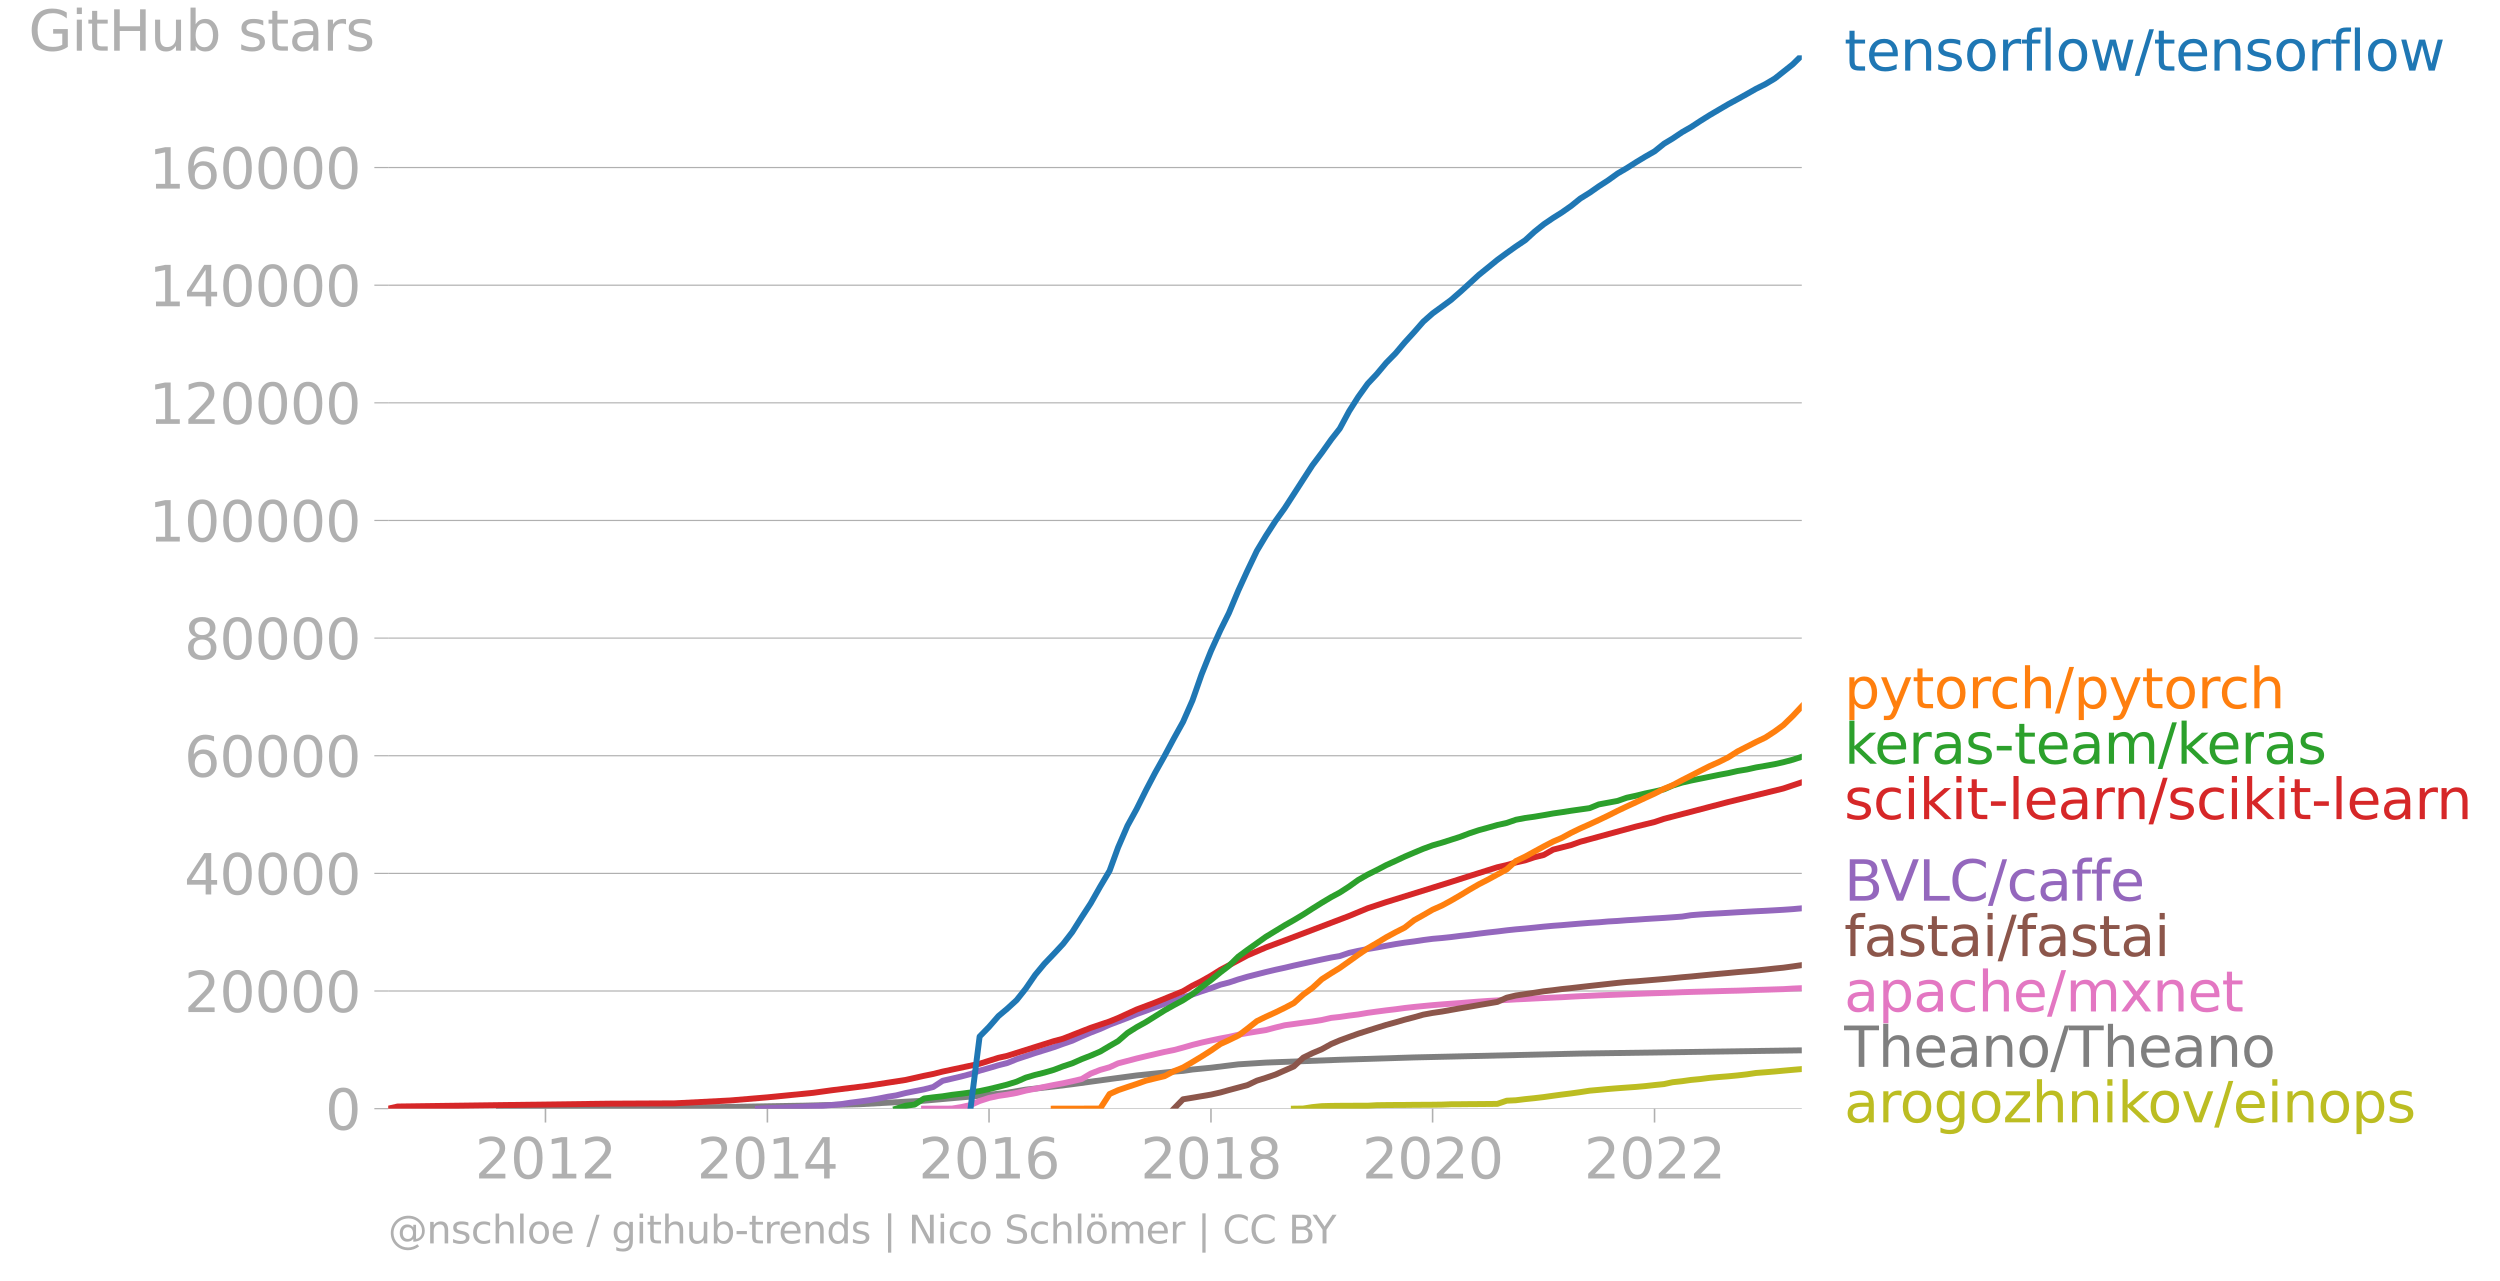 <svg xmlns="http://www.w3.org/2000/svg" xmlns:xlink="http://www.w3.org/1999/xlink" width="842.116" height="431.485" viewBox="0 0 631.587 323.614"><defs><style>*{stroke-linejoin:round;stroke-linecap:butt}</style></defs><g id="figure_1"><path id="patch_1" d="M0 323.614h631.587V0H0v323.614z" style="fill:none"/><g id="axes_1"><path id="patch_2" d="M98.073 280.087h357.12V13.975H98.073v266.112z" style="fill:none"/><g id="matplotlib.axis_1"><g id="xtick_1"><g id="line2d_1"><defs><path id="m768ae0cf23" d="M0 0v3.5" style="stroke:#b0b0b0;stroke-width:.4"/></defs><use xlink:href="#m768ae0cf23" x="137.804" y="280.087" style="fill:#b0b0b0;stroke:#b0b0b0;stroke-width:.4"/></g><g id="text_1" style="fill:#b0b0b0" transform="matrix(.14 0 0 -.14 119.99 297.724)"><defs><path id="DejaVuSans-32" d="M1228 531h2203V0H469v531q359 372 979 998 621 627 780 809 303 340 423 576 121 236 121 464 0 372-261 606-261 235-680 235-297 0-627-103-329-103-704-313v638q381 153 712 231 332 78 607 78 725 0 1156-363 431-362 431-968 0-288-108-546-107-257-392-607-78-91-497-524-418-433-1181-1211z" transform="scale(.016)"/><path id="DejaVuSans-30" d="M2034 4250q-487 0-733-480-245-479-245-1442 0-959 245-1439 246-480 733-480 491 0 736 480 246 480 246 1439 0 963-246 1442-245 480-736 480zm0 500q785 0 1199-621 414-620 414-1801 0-1178-414-1799Q2819-91 2034-91q-784 0-1198 620-414 621-414 1799 0 1181 414 1801 414 621 1198 621z" transform="scale(.016)"/><path id="DejaVuSans-31" d="M794 531h1031v3560L703 3866v575l1116 225h631V531h1031V0H794v531z" transform="scale(.016)"/></defs><use xlink:href="#DejaVuSans-32"/><use xlink:href="#DejaVuSans-30" x="63.623"/><use xlink:href="#DejaVuSans-31" x="127.246"/><use xlink:href="#DejaVuSans-32" x="190.869"/></g></g><g id="xtick_2"><use xlink:href="#m768ae0cf23" id="line2d_2" x="193.873" y="280.087" style="fill:#b0b0b0;stroke:#b0b0b0;stroke-width:.4"/><g id="text_2" style="fill:#b0b0b0" transform="matrix(.14 0 0 -.14 176.058 297.724)"><defs><path id="DejaVuSans-34" d="M2419 4116 825 1625h1594v2491zm-166 550h794V1625h666v-525h-666V0h-628v1100H313v609l1940 2957z" transform="scale(.016)"/></defs><use xlink:href="#DejaVuSans-32"/><use xlink:href="#DejaVuSans-30" x="63.623"/><use xlink:href="#DejaVuSans-31" x="127.246"/><use xlink:href="#DejaVuSans-34" x="190.869"/></g></g><g id="xtick_3"><use xlink:href="#m768ae0cf23" id="line2d_3" x="249.864" y="280.087" style="fill:#b0b0b0;stroke:#b0b0b0;stroke-width:.4"/><g id="text_3" style="fill:#b0b0b0" transform="matrix(.14 0 0 -.14 232.05 297.724)"><defs><path id="DejaVuSans-36" d="M2113 2584q-425 0-674-291-248-290-248-796 0-503 248-796 249-292 674-292t673 292q248 293 248 796 0 506-248 796-248 291-673 291zm1253 1979v-575q-238 112-480 171-242 60-480 60-625 0-955-422-329-422-376-1275 184 272 462 417 279 145 613 145 703 0 1111-427 408-426 408-1160 0-719-425-1154Q2819-91 2113-91q-810 0-1238 620-428 621-428 1799 0 1106 525 1764t1409 658q238 0 480-47t505-140z" transform="scale(.016)"/></defs><use xlink:href="#DejaVuSans-32"/><use xlink:href="#DejaVuSans-30" x="63.623"/><use xlink:href="#DejaVuSans-31" x="127.246"/><use xlink:href="#DejaVuSans-36" x="190.869"/></g></g><g id="xtick_4"><use xlink:href="#m768ae0cf23" id="line2d_4" x="305.933" y="280.087" style="fill:#b0b0b0;stroke:#b0b0b0;stroke-width:.4"/><g id="text_4" style="fill:#b0b0b0" transform="matrix(.14 0 0 -.14 288.118 297.724)"><defs><path id="DejaVuSans-38" d="M2034 2216q-450 0-708-241-257-241-257-662 0-422 257-663 258-241 708-241t709 242q260 243 260 662 0 421-258 662-257 241-711 241zm-631 268q-406 100-633 378-226 279-226 679 0 559 398 884 399 325 1092 325 697 0 1094-325t397-884q0-400-227-679-226-278-629-378 456-106 710-416 255-309 255-755 0-679-414-1042Q2806-91 2034-91q-771 0-1186 362-414 363-414 1042 0 446 256 755 257 310 713 416zm-231 997q0-362 226-565 227-203 636-203 407 0 636 203 230 203 230 565 0 363-230 566-229 203-636 203-409 0-636-203-226-203-226-566z" transform="scale(.016)"/></defs><use xlink:href="#DejaVuSans-32"/><use xlink:href="#DejaVuSans-30" x="63.623"/><use xlink:href="#DejaVuSans-31" x="127.246"/><use xlink:href="#DejaVuSans-38" x="190.869"/></g></g><g id="xtick_5"><use xlink:href="#m768ae0cf23" id="line2d_5" x="361.925" y="280.087" style="fill:#b0b0b0;stroke:#b0b0b0;stroke-width:.4"/><g id="text_5" style="fill:#b0b0b0" transform="matrix(.14 0 0 -.14 344.11 297.724)"><use xlink:href="#DejaVuSans-32"/><use xlink:href="#DejaVuSans-30" x="63.623"/><use xlink:href="#DejaVuSans-32" x="127.246"/><use xlink:href="#DejaVuSans-30" x="190.869"/></g></g><g id="xtick_6"><use xlink:href="#m768ae0cf23" id="line2d_6" x="417.993" y="280.087" style="fill:#b0b0b0;stroke:#b0b0b0;stroke-width:.4"/><g id="text_6" style="fill:#b0b0b0" transform="matrix(.14 0 0 -.14 400.178 297.724)"><use xlink:href="#DejaVuSans-32"/><use xlink:href="#DejaVuSans-30" x="63.623"/><use xlink:href="#DejaVuSans-32" x="127.246"/><use xlink:href="#DejaVuSans-32" x="190.869"/></g></g></g><g id="matplotlib.axis_2"><g id="ytick_1"><path id="line2d_7" d="M98.073 280.087h357.12" clip-path="url(#p62ca17e062)" style="fill:none;stroke:#b0b0b0;stroke-width:.3;stroke-linecap:square"/><g id="line2d_8"><defs><path id="mc7140dbc77" d="M0 0h-3.5" style="stroke:#b0b0b0;stroke-width:.3"/></defs><use xlink:href="#mc7140dbc77" x="98.073" y="280.087" style="fill:#b0b0b0;stroke:#b0b0b0;stroke-width:.3"/></g><use xlink:href="#DejaVuSans-30" id="text_7" style="fill:#b0b0b0" transform="matrix(.14 0 0 -.14 82.166 285.406)"/></g><g id="ytick_2"><path id="line2d_9" d="M98.073 250.367h357.12" clip-path="url(#p62ca17e062)" style="fill:none;stroke:#b0b0b0;stroke-width:.3;stroke-linecap:square"/><use xlink:href="#mc7140dbc77" id="line2d_10" x="98.073" y="250.367" style="fill:#b0b0b0;stroke:#b0b0b0;stroke-width:.3"/><g id="text_8" style="fill:#b0b0b0" transform="matrix(.14 0 0 -.14 46.536 255.686)"><use xlink:href="#DejaVuSans-32"/><use xlink:href="#DejaVuSans-30" x="63.623"/><use xlink:href="#DejaVuSans-30" x="127.246"/><use xlink:href="#DejaVuSans-30" x="190.869"/><use xlink:href="#DejaVuSans-30" x="254.492"/></g></g><g id="ytick_3"><path id="line2d_11" d="M98.073 220.647h357.12" clip-path="url(#p62ca17e062)" style="fill:none;stroke:#b0b0b0;stroke-width:.3;stroke-linecap:square"/><use xlink:href="#mc7140dbc77" id="line2d_12" x="98.073" y="220.647" style="fill:#b0b0b0;stroke:#b0b0b0;stroke-width:.3"/><g id="text_9" style="fill:#b0b0b0" transform="matrix(.14 0 0 -.14 46.536 225.966)"><use xlink:href="#DejaVuSans-34"/><use xlink:href="#DejaVuSans-30" x="63.623"/><use xlink:href="#DejaVuSans-30" x="127.246"/><use xlink:href="#DejaVuSans-30" x="190.869"/><use xlink:href="#DejaVuSans-30" x="254.492"/></g></g><g id="ytick_4"><path id="line2d_13" d="M98.073 190.927h357.12" clip-path="url(#p62ca17e062)" style="fill:none;stroke:#b0b0b0;stroke-width:.3;stroke-linecap:square"/><use xlink:href="#mc7140dbc77" id="line2d_14" x="98.073" y="190.927" style="fill:#b0b0b0;stroke:#b0b0b0;stroke-width:.3"/><g id="text_10" style="fill:#b0b0b0" transform="matrix(.14 0 0 -.14 46.536 196.246)"><use xlink:href="#DejaVuSans-36"/><use xlink:href="#DejaVuSans-30" x="63.623"/><use xlink:href="#DejaVuSans-30" x="127.246"/><use xlink:href="#DejaVuSans-30" x="190.869"/><use xlink:href="#DejaVuSans-30" x="254.492"/></g></g><g id="ytick_5"><path id="line2d_15" d="M98.073 161.208h357.12" clip-path="url(#p62ca17e062)" style="fill:none;stroke:#b0b0b0;stroke-width:.3;stroke-linecap:square"/><use xlink:href="#mc7140dbc77" id="line2d_16" x="98.073" y="161.208" style="fill:#b0b0b0;stroke:#b0b0b0;stroke-width:.3"/><g id="text_11" style="fill:#b0b0b0" transform="matrix(.14 0 0 -.14 46.536 166.527)"><use xlink:href="#DejaVuSans-38"/><use xlink:href="#DejaVuSans-30" x="63.623"/><use xlink:href="#DejaVuSans-30" x="127.246"/><use xlink:href="#DejaVuSans-30" x="190.869"/><use xlink:href="#DejaVuSans-30" x="254.492"/></g></g><g id="ytick_6"><path id="line2d_17" d="M98.073 131.488h357.12" clip-path="url(#p62ca17e062)" style="fill:none;stroke:#b0b0b0;stroke-width:.3;stroke-linecap:square"/><use xlink:href="#mc7140dbc77" id="line2d_18" x="98.073" y="131.488" style="fill:#b0b0b0;stroke:#b0b0b0;stroke-width:.3"/><g id="text_12" style="fill:#b0b0b0" transform="matrix(.14 0 0 -.14 37.628 136.807)"><use xlink:href="#DejaVuSans-31"/><use xlink:href="#DejaVuSans-30" x="63.623"/><use xlink:href="#DejaVuSans-30" x="127.246"/><use xlink:href="#DejaVuSans-30" x="190.869"/><use xlink:href="#DejaVuSans-30" x="254.492"/><use xlink:href="#DejaVuSans-30" x="318.115"/></g></g><g id="ytick_7"><path id="line2d_19" d="M98.073 101.768h357.12" clip-path="url(#p62ca17e062)" style="fill:none;stroke:#b0b0b0;stroke-width:.3;stroke-linecap:square"/><use xlink:href="#mc7140dbc77" id="line2d_20" x="98.073" y="101.768" style="fill:#b0b0b0;stroke:#b0b0b0;stroke-width:.3"/><g id="text_13" style="fill:#b0b0b0" transform="matrix(.14 0 0 -.14 37.628 107.087)"><use xlink:href="#DejaVuSans-31"/><use xlink:href="#DejaVuSans-32" x="63.623"/><use xlink:href="#DejaVuSans-30" x="127.246"/><use xlink:href="#DejaVuSans-30" x="190.869"/><use xlink:href="#DejaVuSans-30" x="254.492"/><use xlink:href="#DejaVuSans-30" x="318.115"/></g></g><g id="ytick_8"><path id="line2d_21" d="M98.073 72.049h357.12" clip-path="url(#p62ca17e062)" style="fill:none;stroke:#b0b0b0;stroke-width:.3;stroke-linecap:square"/><use xlink:href="#mc7140dbc77" id="line2d_22" x="98.073" y="72.049" style="fill:#b0b0b0;stroke:#b0b0b0;stroke-width:.3"/><g id="text_14" style="fill:#b0b0b0" transform="matrix(.14 0 0 -.14 37.628 77.367)"><use xlink:href="#DejaVuSans-31"/><use xlink:href="#DejaVuSans-34" x="63.623"/><use xlink:href="#DejaVuSans-30" x="127.246"/><use xlink:href="#DejaVuSans-30" x="190.869"/><use xlink:href="#DejaVuSans-30" x="254.492"/><use xlink:href="#DejaVuSans-30" x="318.115"/></g></g><g id="ytick_9"><path id="line2d_23" d="M98.073 42.329h357.12" clip-path="url(#p62ca17e062)" style="fill:none;stroke:#b0b0b0;stroke-width:.3;stroke-linecap:square"/><use xlink:href="#mc7140dbc77" id="line2d_24" x="98.073" y="42.329" style="fill:#b0b0b0;stroke:#b0b0b0;stroke-width:.3"/><g id="text_15" style="fill:#b0b0b0" transform="matrix(.14 0 0 -.14 37.628 47.648)"><use xlink:href="#DejaVuSans-31"/><use xlink:href="#DejaVuSans-36" x="63.623"/><use xlink:href="#DejaVuSans-30" x="127.246"/><use xlink:href="#DejaVuSans-30" x="190.869"/><use xlink:href="#DejaVuSans-30" x="254.492"/><use xlink:href="#DejaVuSans-30" x="318.115"/></g></g><g id="text_16" style="fill:#b0b0b0" transform="matrix(.14 0 0 -.14 7.2 12.806)"><defs><path id="DejaVuSans-47" d="M3809 666v1253H2778v519h1656V434q-365-259-806-392-440-133-940-133-1094 0-1712 639-617 640-617 1780 0 1144 617 1783 618 639 1712 639 456 0 867-113 411-112 758-331v-672q-350 297-744 447t-828 150q-857 0-1287-478-429-478-429-1425 0-944 429-1422 430-478 1287-478 334 0 596 58 263 58 472 180z" transform="scale(.016)"/><path id="DejaVuSans-69" d="M603 3500h575V0H603v3500zm0 1363h575v-729H603v729z" transform="scale(.016)"/><path id="DejaVuSans-74" d="M1172 4494v-994h1184v-447H1172V1153q0-428 117-550t477-122h590V0h-590q-666 0-919 248-253 249-253 905v1900H172v447h422v994h578z" transform="scale(.016)"/><path id="DejaVuSans-48" d="M628 4666h631V2753h2294v1913h631V0h-631v2222H1259V0H628v4666z" transform="scale(.016)"/><path id="DejaVuSans-75" d="M544 1381v2119h575V1403q0-497 193-746 194-248 582-248 465 0 735 297 271 297 271 810v1984h575V0h-575v538q-209-319-486-474-276-155-642-155-603 0-916 375-312 375-312 1097zm1447 2203z" transform="scale(.016)"/><path id="DejaVuSans-62" d="M3116 1747q0 634-261 995t-717 361q-457 0-718-361t-261-995q0-634 261-995t718-361q456 0 717 361t261 995zM1159 2969q182 312 458 463 277 152 661 152 638 0 1036-506 399-506 399-1331T3314 415Q2916-91 2278-91q-384 0-661 152-276 152-458 464V0H581v4863h578V2969z" transform="scale(.016)"/><path id="DejaVuSans-73" d="M2834 3397v-544q-243 125-506 187-262 63-544 63-428 0-642-131t-214-394q0-200 153-314t616-217l197-44q612-131 870-370t258-667q0-488-386-773Q2250-91 1575-91q-281 0-586 55T347 128v594q319-166 628-249 309-82 613-82 406 0 624 139 219 139 219 392 0 234-158 359-157 125-692 241l-200 47q-534 112-772 345-237 233-237 639 0 494 350 762 350 269 994 269 318 0 599-47 282-46 519-140z" transform="scale(.016)"/><path id="DejaVuSans-61" d="M2194 1759q-697 0-966-159t-269-544q0-306 202-486 202-179 548-179 479 0 768 339t289 901v128h-572zm1147 238V0h-575v531q-197-318-491-470T1556-91q-537 0-855 302-317 302-317 808 0 590 395 890 396 300 1180 300h807v57q0 397-261 614t-733 217q-300 0-585-72-284-72-546-216v532q315 122 612 182 297 61 578 61 760 0 1135-394 375-393 375-1193z" transform="scale(.016)"/><path id="DejaVuSans-72" d="M2631 2963q-97 56-211 82-114 27-251 27-488 0-749-317t-261-911V0H581v3500h578v-544q182 319 472 473 291 155 707 155 59 0 131-8 72-7 159-23l3-590z" transform="scale(.016)"/></defs><use xlink:href="#DejaVuSans-47"/><use xlink:href="#DejaVuSans-69" x="77.49"/><use xlink:href="#DejaVuSans-74" x="105.273"/><use xlink:href="#DejaVuSans-48" x="144.482"/><use xlink:href="#DejaVuSans-75" x="219.678"/><use xlink:href="#DejaVuSans-62" x="283.057"/><use xlink:href="#DejaVuSans-20" x="346.533"/><use xlink:href="#DejaVuSans-73" x="378.32"/><use xlink:href="#DejaVuSans-74" x="430.42"/><use xlink:href="#DejaVuSans-61" x="469.629"/><use xlink:href="#DejaVuSans-72" x="530.908"/><use xlink:href="#DejaVuSans-73" x="572.021"/></g></g><path id="line2d_25" d="m326.872 280.087 2.378-.033 2.301-.363 2.378-.239 2.378-.064 2.147-.024 2.378-.016 2.3-.004 2.379-.003 2.3-.134 2.378-.031 2.378-.021 2.301-.009 2.378-.027 2.3-.013 2.379-.015 2.377-.033 2.225-.086 2.377-.013 2.301-.024 2.378-.015 2.301-.02 2.378-.023 2.378-.808 2.3-.107 2.378-.293 2.302-.236 2.377-.28 2.378-.335 2.148-.292 2.377-.298 2.301-.321 2.378-.366 2.301-.205 2.378-.223 2.378-.189 2.3-.169 2.378-.168 2.301-.205 2.378-.265 2.378-.243 2.147-.467 2.378-.26 2.301-.324 2.378-.224 2.301-.299 2.378-.21 2.377-.187 2.302-.22 2.377-.274 2.301-.342 2.378-.183 2.378-.196 2.147-.202 2.378-.213 2.301-.196" clip-path="url(#p62ca17e062)" style="fill:none;stroke:#bcbd22;stroke-width:1.5;stroke-linecap:square"/><path id="line2d_26" d="m126.069 280.087 2.378-.19 53.69-.212 20.94-.355 14.113-.364 16.26-.891 14.037-1.246 6.98-.76 4.678-.79 7.057-.79 4.679-.574 9.434-1.297 6.826-.92 9.434-.976 2.301-.178 2.378-.347 4.679-.451 6.903-.853 6.98-.445 18.638-.711 18.792-.593 41.955-.977 55.992-.814h0" clip-path="url(#p62ca17e062)" style="fill:none;stroke:#7f7f7f;stroke-width:1.5;stroke-linecap:square"/><path id="line2d_27" d="m233.45 280.087 2.301-.005 2.378-.003 2.378-.012 2.301-.374 2.378-.523 2.3-1.021 2.378-.771 2.378-.513 2.225-.327 2.377-.426 2.301-.589 2.378-.47 2.301-.46 2.378-.487 2.378-.44 2.3-.508 2.378-.555 2.301-1.377 2.378-.93 2.378-.674 2.147-.985 2.378-.622 2.301-.605 2.378-.572 2.3-.535 2.379-.552 2.377-.481 2.301-.615 2.378-.684 2.301-.578 2.378-.532 2.378-.507 2.147-.4 2.378-.54 2.301-.434 2.378-.388 2.3-.366 2.379-.633 2.377-.582 2.301-.317 2.378-.33 2.301-.303 2.378-.376 2.378-.54 2.147-.23 2.378-.347 2.3-.284 2.379-.41 2.3-.318 2.378-.312 2.378-.28 2.301-.313 2.378-.266 2.3-.226 2.379-.227 2.377-.196 2.225-.164 2.377-.165 2.301-.194 2.378-.182 2.301-.162 2.378-.133 2.378-.12 2.3-.136 2.378-.111 2.302-.12 2.377-.115 2.378-.113 2.148-.092 2.377-.138 2.301-.12 2.378-.1 2.301-.11 2.378-.09 2.378-.095 2.3-.096 2.378-.094 2.301-.09 2.378-.084 2.378-.075 2.147-.073 2.378-.103 2.301-.073 2.378-.065 2.301-.06 2.378-.074 2.377-.065 2.302-.054 2.377-.078 2.301-.097 2.378-.065 2.378-.076 2.147-.067 2.378-.144 2.301-.106" clip-path="url(#p62ca17e062)" style="fill:none;stroke:#e377c2;stroke-width:1.5;stroke-linecap:square"/><g id="text_17" style="fill:#1f77b4" transform="matrix(.14 0 0 -.14 465.907 17.838)"><defs><path id="DejaVuSans-65" d="M3597 1894v-281H953q38-594 358-905t892-311q331 0 642 81t618 244V178Q3153 47 2828-22t-659-69q-838 0-1327 487-489 488-489 1320 0 859 464 1363 464 505 1252 505 706 0 1117-455 411-454 411-1235zm-575 169q-6 471-264 752-258 282-683 282-481 0-770-272t-333-766l2050 4z" transform="scale(.016)"/><path id="DejaVuSans-6e" d="M3513 2113V0h-575v2094q0 497-194 743-194 247-581 247-466 0-735-297-269-296-269-809V0H581v3500h578v-544q207 316 486 472 280 156 646 156 603 0 912-373 310-373 310-1098z" transform="scale(.016)"/><path id="DejaVuSans-6f" d="M1959 3097q-462 0-731-361t-269-989q0-628 267-989 268-361 733-361 460 0 728 362 269 363 269 988 0 622-269 986-268 364-728 364zm0 487q750 0 1178-488 429-487 429-1349 0-859-429-1349Q2709-91 1959-91q-753 0-1180 489-426 490-426 1349 0 862 426 1349 427 488 1180 488z" transform="scale(.016)"/><path id="DejaVuSans-66" d="M2375 4863v-479h-550q-309 0-430-125-120-125-120-450v-309h947v-447h-947V0H697v3053H147v447h550v244q0 584 272 851 272 268 862 268h544z" transform="scale(.016)"/><path id="DejaVuSans-6c" d="M603 4863h575V0H603v4863z" transform="scale(.016)"/><path id="DejaVuSans-77" d="M269 3500h575l719-2731 715 2731h678l719-2731 716 2731h575L4050 0h-678l-753 2869L1863 0h-679L269 3500z" transform="scale(.016)"/><path id="DejaVuSans-2f" d="M1625 4666h531L531-594H0l1625 5260z" transform="scale(.016)"/></defs><use xlink:href="#DejaVuSans-74"/><use xlink:href="#DejaVuSans-65" x="39.209"/><use xlink:href="#DejaVuSans-6e" x="100.732"/><use xlink:href="#DejaVuSans-73" x="164.111"/><use xlink:href="#DejaVuSans-6f" x="216.211"/><use xlink:href="#DejaVuSans-72" x="277.393"/><use xlink:href="#DejaVuSans-66" x="318.506"/><use xlink:href="#DejaVuSans-6c" x="353.711"/><use xlink:href="#DejaVuSans-6f" x="381.494"/><use xlink:href="#DejaVuSans-77" x="442.676"/><use xlink:href="#DejaVuSans-2f" x="524.463"/><use xlink:href="#DejaVuSans-74" x="558.154"/><use xlink:href="#DejaVuSans-65" x="597.363"/><use xlink:href="#DejaVuSans-6e" x="658.887"/><use xlink:href="#DejaVuSans-73" x="722.266"/><use xlink:href="#DejaVuSans-6f" x="774.365"/><use xlink:href="#DejaVuSans-72" x="835.547"/><use xlink:href="#DejaVuSans-66" x="876.66"/><use xlink:href="#DejaVuSans-6c" x="911.865"/><use xlink:href="#DejaVuSans-6f" x="939.648"/><use xlink:href="#DejaVuSans-77" x="1000.83"/></g><g id="text_18" style="fill:#ff7f0e" transform="matrix(.14 0 0 -.14 465.907 178.94)"><defs><path id="DejaVuSans-70" d="M1159 525v-1856H581v4831h578v-531q182 312 458 463 277 152 661 152 638 0 1036-506 399-506 399-1331T3314 415Q2916-91 2278-91q-384 0-661 152-276 152-458 464zm1957 1222q0 634-261 995t-717 361q-457 0-718-361t-261-995q0-634 261-995t718-361q456 0 717 361t261 995z" transform="scale(.016)"/><path id="DejaVuSans-79" d="M2059-325q-243-625-475-815-231-191-618-191H506v481h338q237 0 368 113 132 112 291 531l103 262L191 3500h609L1894 763l1094 2737h609L2059-325z" transform="scale(.016)"/><path id="DejaVuSans-63" d="M3122 3366v-538q-244 135-489 202t-495 67q-560 0-870-355-309-354-309-995t309-996q310-354 870-354 250 0 495 67t489 202V134Q2881 22 2623-34q-257-57-548-57-791 0-1257 497-465 497-465 1341 0 856 470 1346 471 491 1290 491 265 0 518-55 253-54 491-163z" transform="scale(.016)"/><path id="DejaVuSans-68" d="M3513 2113V0h-575v2094q0 497-194 743-194 247-581 247-466 0-735-297-269-296-269-809V0H581v4863h578V2956q207 316 486 472 280 156 646 156 603 0 912-373 310-373 310-1098z" transform="scale(.016)"/></defs><use xlink:href="#DejaVuSans-70"/><use xlink:href="#DejaVuSans-79" x="63.477"/><use xlink:href="#DejaVuSans-74" x="122.656"/><use xlink:href="#DejaVuSans-6f" x="161.865"/><use xlink:href="#DejaVuSans-72" x="223.047"/><use xlink:href="#DejaVuSans-63" x="261.91"/><use xlink:href="#DejaVuSans-68" x="316.891"/><use xlink:href="#DejaVuSans-2f" x="380.27"/><use xlink:href="#DejaVuSans-70" x="413.961"/><use xlink:href="#DejaVuSans-79" x="477.438"/><use xlink:href="#DejaVuSans-74" x="536.617"/><use xlink:href="#DejaVuSans-6f" x="575.826"/><use xlink:href="#DejaVuSans-72" x="637.008"/><use xlink:href="#DejaVuSans-63" x="675.871"/><use xlink:href="#DejaVuSans-68" x="730.852"/></g><g id="text_19" style="fill:#2ca02c" transform="matrix(.14 0 0 -.14 465.907 192.94)"><defs><path id="DejaVuSans-6b" d="M581 4863h578V1991l1716 1509h734L1753 1863 3688 0h-750L1159 1709V0H581v4863z" transform="scale(.016)"/><path id="DejaVuSans-2d" d="M313 2009h1684v-512H313v512z" transform="scale(.016)"/><path id="DejaVuSans-6d" d="M3328 2828q216 388 516 572t706 184q547 0 844-383 297-382 297-1088V0h-578v2094q0 503-179 746-178 244-543 244-447 0-707-297-259-296-259-809V0h-578v2094q0 506-178 748t-550 242q-441 0-701-298-259-298-259-808V0H581v3500h578v-544q197 322 472 475t653 153q382 0 649-194 267-193 395-562z" transform="scale(.016)"/></defs><use xlink:href="#DejaVuSans-6b"/><use xlink:href="#DejaVuSans-65" x="54.285"/><use xlink:href="#DejaVuSans-72" x="115.809"/><use xlink:href="#DejaVuSans-61" x="156.922"/><use xlink:href="#DejaVuSans-73" x="218.201"/><use xlink:href="#DejaVuSans-2d" x="270.301"/><use xlink:href="#DejaVuSans-74" x="306.385"/><use xlink:href="#DejaVuSans-65" x="345.594"/><use xlink:href="#DejaVuSans-61" x="407.117"/><use xlink:href="#DejaVuSans-6d" x="468.396"/><use xlink:href="#DejaVuSans-2f" x="565.809"/><use xlink:href="#DejaVuSans-6b" x="599.5"/><use xlink:href="#DejaVuSans-65" x="653.785"/><use xlink:href="#DejaVuSans-72" x="715.309"/><use xlink:href="#DejaVuSans-61" x="756.422"/><use xlink:href="#DejaVuSans-73" x="817.701"/></g><g id="text_20" style="fill:#d62728" transform="matrix(.14 0 0 -.14 465.907 206.94)"><use xlink:href="#DejaVuSans-73"/><use xlink:href="#DejaVuSans-63" x="52.1"/><use xlink:href="#DejaVuSans-69" x="107.08"/><use xlink:href="#DejaVuSans-6b" x="134.863"/><use xlink:href="#DejaVuSans-69" x="192.773"/><use xlink:href="#DejaVuSans-74" x="220.557"/><use xlink:href="#DejaVuSans-2d" x="259.766"/><use xlink:href="#DejaVuSans-6c" x="295.85"/><use xlink:href="#DejaVuSans-65" x="323.633"/><use xlink:href="#DejaVuSans-61" x="385.156"/><use xlink:href="#DejaVuSans-72" x="446.436"/><use xlink:href="#DejaVuSans-6e" x="485.799"/><use xlink:href="#DejaVuSans-2f" x="549.178"/><use xlink:href="#DejaVuSans-73" x="582.869"/><use xlink:href="#DejaVuSans-63" x="634.969"/><use xlink:href="#DejaVuSans-69" x="689.949"/><use xlink:href="#DejaVuSans-6b" x="717.732"/><use xlink:href="#DejaVuSans-69" x="775.643"/><use xlink:href="#DejaVuSans-74" x="803.426"/><use xlink:href="#DejaVuSans-2d" x="842.635"/><use xlink:href="#DejaVuSans-6c" x="878.719"/><use xlink:href="#DejaVuSans-65" x="906.502"/><use xlink:href="#DejaVuSans-61" x="968.025"/><use xlink:href="#DejaVuSans-72" x="1029.305"/><use xlink:href="#DejaVuSans-6e" x="1068.668"/></g><g id="text_21" style="fill:#9467bd" transform="matrix(.14 0 0 -.14 465.907 227.536)"><defs><path id="DejaVuSans-42" d="M1259 2228V519h1013q509 0 754 211 246 211 246 645 0 438-246 645-245 208-754 208H1259zm0 1919V2741h935q462 0 688 173 227 174 227 530 0 353-227 528-226 175-688 175h-935zm-631 519h1613q722 0 1112-300 391-300 391-853 0-429-200-682t-588-315q466-100 724-418 258-317 258-792 0-625-425-966Q3088 0 2303 0H628v4666z" transform="scale(.016)"/><path id="DejaVuSans-56" d="M1831 0 50 4666h659L2188 738l1481 3928h656L2547 0h-716z" transform="scale(.016)"/><path id="DejaVuSans-4c" d="M628 4666h631V531h2272V0H628v4666z" transform="scale(.016)"/><path id="DejaVuSans-43" d="M4122 4306v-665q-319 297-680 443-361 147-767 147-800 0-1225-489t-425-1414q0-922 425-1411t1225-489q406 0 767 147t680 444V359q-331-225-702-338-370-112-782-112-1060 0-1670 648-609 649-609 1771 0 1125 609 1773 610 649 1670 649 418 0 788-111 371-111 696-333z" transform="scale(.016)"/></defs><use xlink:href="#DejaVuSans-42"/><use xlink:href="#DejaVuSans-56" x="65.479"/><use xlink:href="#DejaVuSans-4c" x="133.887"/><use xlink:href="#DejaVuSans-43" x="189.6"/><use xlink:href="#DejaVuSans-2f" x="259.424"/><use xlink:href="#DejaVuSans-63" x="293.115"/><use xlink:href="#DejaVuSans-61" x="348.096"/><use xlink:href="#DejaVuSans-66" x="409.375"/><use xlink:href="#DejaVuSans-66" x="444.58"/><use xlink:href="#DejaVuSans-65" x="479.785"/></g><g id="text_22" style="fill:#8c564b" transform="matrix(.14 0 0 -.14 465.907 241.536)"><use xlink:href="#DejaVuSans-66"/><use xlink:href="#DejaVuSans-61" x="35.205"/><use xlink:href="#DejaVuSans-73" x="96.484"/><use xlink:href="#DejaVuSans-74" x="148.584"/><use xlink:href="#DejaVuSans-61" x="187.793"/><use xlink:href="#DejaVuSans-69" x="249.072"/><use xlink:href="#DejaVuSans-2f" x="276.855"/><use xlink:href="#DejaVuSans-66" x="310.547"/><use xlink:href="#DejaVuSans-61" x="345.752"/><use xlink:href="#DejaVuSans-73" x="407.031"/><use xlink:href="#DejaVuSans-74" x="459.131"/><use xlink:href="#DejaVuSans-61" x="498.34"/><use xlink:href="#DejaVuSans-69" x="559.619"/></g><g id="text_23" style="fill:#e377c2" transform="matrix(.14 0 0 -.14 465.907 255.536)"><defs><path id="DejaVuSans-78" d="M3513 3500 2247 1797 3578 0h-678L1881 1375 863 0H184l1360 1831L300 3500h678l928-1247 928 1247h679z" transform="scale(.016)"/></defs><use xlink:href="#DejaVuSans-61"/><use xlink:href="#DejaVuSans-70" x="61.279"/><use xlink:href="#DejaVuSans-61" x="124.756"/><use xlink:href="#DejaVuSans-63" x="186.035"/><use xlink:href="#DejaVuSans-68" x="241.016"/><use xlink:href="#DejaVuSans-65" x="304.395"/><use xlink:href="#DejaVuSans-2f" x="365.918"/><use xlink:href="#DejaVuSans-6d" x="399.609"/><use xlink:href="#DejaVuSans-78" x="497.021"/><use xlink:href="#DejaVuSans-6e" x="556.201"/><use xlink:href="#DejaVuSans-65" x="619.58"/><use xlink:href="#DejaVuSans-74" x="681.104"/></g><g id="text_24" style="fill:#7f7f7f" transform="matrix(.14 0 0 -.14 465.907 269.536)"><defs><path id="DejaVuSans-54" d="M-19 4666h3947v-532H2272V0h-634v4134H-19v532z" transform="scale(.016)"/></defs><use xlink:href="#DejaVuSans-54"/><use xlink:href="#DejaVuSans-68" x="61.084"/><use xlink:href="#DejaVuSans-65" x="124.463"/><use xlink:href="#DejaVuSans-61" x="185.986"/><use xlink:href="#DejaVuSans-6e" x="247.266"/><use xlink:href="#DejaVuSans-6f" x="310.645"/><use xlink:href="#DejaVuSans-2f" x="371.826"/><use xlink:href="#DejaVuSans-54" x="405.518"/><use xlink:href="#DejaVuSans-68" x="466.602"/><use xlink:href="#DejaVuSans-65" x="529.98"/><use xlink:href="#DejaVuSans-61" x="591.504"/><use xlink:href="#DejaVuSans-6e" x="652.783"/><use xlink:href="#DejaVuSans-6f" x="716.162"/></g><g id="text_25" style="fill:#bcbd22" transform="matrix(.14 0 0 -.14 465.907 283.536)"><defs><path id="DejaVuSans-67" d="M2906 1791q0 625-258 968-257 344-723 344-462 0-720-344-258-343-258-968 0-622 258-966t720-344q466 0 723 344 258 344 258 966zm575-1357q0-893-397-1329-396-436-1215-436-303 0-572 45t-522 139v559q253-137 500-202 247-66 503-66 566 0 847 295t281 892v285q-178-310-456-463T1784 0Q1141 0 747 490 353 981 353 1791q0 812 394 1302 394 491 1037 491 388 0 666-153t456-462v531h575V434z" transform="scale(.016)"/><path id="DejaVuSans-7a" d="M353 3500h2731v-525L922 459h2162V0H275v525l2163 2516H353v459z" transform="scale(.016)"/><path id="DejaVuSans-76" d="M191 3500h609L1894 563l1094 2937h609L2284 0h-781L191 3500z" transform="scale(.016)"/></defs><use xlink:href="#DejaVuSans-61"/><use xlink:href="#DejaVuSans-72" x="61.279"/><use xlink:href="#DejaVuSans-6f" x="100.143"/><use xlink:href="#DejaVuSans-67" x="161.324"/><use xlink:href="#DejaVuSans-6f" x="224.801"/><use xlink:href="#DejaVuSans-7a" x="285.982"/><use xlink:href="#DejaVuSans-68" x="338.473"/><use xlink:href="#DejaVuSans-6e" x="401.852"/><use xlink:href="#DejaVuSans-69" x="465.23"/><use xlink:href="#DejaVuSans-6b" x="493.014"/><use xlink:href="#DejaVuSans-6f" x="547.299"/><use xlink:href="#DejaVuSans-76" x="608.48"/><use xlink:href="#DejaVuSans-2f" x="667.66"/><use xlink:href="#DejaVuSans-65" x="701.352"/><use xlink:href="#DejaVuSans-69" x="762.875"/><use xlink:href="#DejaVuSans-6e" x="790.658"/><use xlink:href="#DejaVuSans-6f" x="854.037"/><use xlink:href="#DejaVuSans-70" x="915.219"/><use xlink:href="#DejaVuSans-73" x="978.695"/></g><g id="text_26" style="fill:#b0b0b0" transform="matrix(.097 0 0 -.097 98.073 314.123)"><defs><path id="DejaVuSans-40" d="M2381 1678q0-447 222-702 222-254 610-254 384 0 604 256 221 256 221 700 0 438-225 695-225 258-607 258-378 0-602-256-223-256-223-697zm1703-934q-187-241-429-355t-564-114q-538 0-874 389t-336 1014q0 625 337 1015 338 391 873 391 322 0 565-117 244-117 428-354v409h447V722q457 69 714 417 258 349 258 902 0 334-99 628-98 294-298 544-325 409-792 626t-1017 217q-384 0-738-102-353-101-653-301-490-319-767-836-276-517-276-1120 0-497 179-932 180-434 521-765 328-325 759-495 431-171 922-171 403 0 792 136t714 389l281-347q-390-303-851-464t-936-161q-578 0-1091 205-512 205-912 595Q841 78 631 592q-209 514-209 1105 0 569 212 1084 213 516 607 907 403 396 931 607t1119 211q662 0 1229-272 568-271 952-771 234-307 357-666 124-359 124-744 0-822-497-1297T4084 263v481z" transform="scale(.016)"/><path id="DejaVuSans-64" d="M2906 2969v1894h575V0h-575v525q-181-312-458-464-276-152-664-152-634 0-1033 506-398 507-398 1332t398 1331q399 506 1033 506 388 0 664-152 277-151 458-463zM947 1747q0-634 261-995t717-361q456 0 718 361 263 361 263 995t-263 995q-262 361-718 361t-717-361q-261-361-261-995z" transform="scale(.016)"/><path id="DejaVuSans-7c" d="M1344 4891v-6400H813v6400h531z" transform="scale(.016)"/><path id="DejaVuSans-4e" d="M628 4666h850L3547 763v3903h612V0h-850L1241 3903V0H628v4666z" transform="scale(.016)"/><path id="DejaVuSans-53" d="M3425 4513v-616q-359 172-678 256-319 85-616 85-515 0-795-200t-280-569q0-310 186-468 186-157 705-254l381-78q706-135 1042-474t336-907q0-679-455-1029Q2797-91 1919-91q-331 0-705 75-373 75-773 222v650q384-215 753-325 369-109 725-109 540 0 834 212 294 213 294 607 0 343-211 537t-692 291l-385 75q-706 140-1022 440-315 300-315 835 0 619 436 975t1201 356q329 0 669-60 341-59 697-177z" transform="scale(.016)"/><path id="DejaVuSans-f6" d="M1959 3097q-462 0-731-361t-269-989q0-628 267-989 268-361 733-361 460 0 728 362 269 363 269 988 0 622-269 986-268 364-728 364zm0 487q750 0 1178-488 429-487 429-1349 0-859-429-1349Q2709-91 1959-91q-753 0-1180 489-426 490-426 1349 0 862 426 1349 427 488 1180 488zm295 1266h634v-631h-634v631zm-1222 0h634v-631h-634v631z" transform="scale(.016)"/><path id="DejaVuSans-59" d="M-13 4666h679l1293-1919 1285 1919h678L2272 2222V0h-634v2222L-13 4666z" transform="scale(.016)"/></defs><use xlink:href="#DejaVuSans-40"/><use xlink:href="#DejaVuSans-6e" x="100"/><use xlink:href="#DejaVuSans-73" x="163.379"/><use xlink:href="#DejaVuSans-63" x="215.479"/><use xlink:href="#DejaVuSans-68" x="270.459"/><use xlink:href="#DejaVuSans-6c" x="333.838"/><use xlink:href="#DejaVuSans-6f" x="361.621"/><use xlink:href="#DejaVuSans-65" x="422.803"/><use xlink:href="#DejaVuSans-20" x="484.326"/><use xlink:href="#DejaVuSans-2f" x="516.113"/><use xlink:href="#DejaVuSans-20" x="549.805"/><use xlink:href="#DejaVuSans-67" x="581.592"/><use xlink:href="#DejaVuSans-69" x="645.068"/><use xlink:href="#DejaVuSans-74" x="672.852"/><use xlink:href="#DejaVuSans-68" x="712.061"/><use xlink:href="#DejaVuSans-75" x="775.439"/><use xlink:href="#DejaVuSans-62" x="838.818"/><use xlink:href="#DejaVuSans-2d" x="902.295"/><use xlink:href="#DejaVuSans-74" x="938.379"/><use xlink:href="#DejaVuSans-72" x="977.588"/><use xlink:href="#DejaVuSans-65" x="1016.451"/><use xlink:href="#DejaVuSans-6e" x="1077.975"/><use xlink:href="#DejaVuSans-64" x="1141.354"/><use xlink:href="#DejaVuSans-73" x="1204.83"/><use xlink:href="#DejaVuSans-20" x="1256.93"/><use xlink:href="#DejaVuSans-7c" x="1288.717"/><use xlink:href="#DejaVuSans-20" x="1322.408"/><use xlink:href="#DejaVuSans-4e" x="1354.195"/><use xlink:href="#DejaVuSans-69" x="1429"/><use xlink:href="#DejaVuSans-63" x="1456.783"/><use xlink:href="#DejaVuSans-6f" x="1511.764"/><use xlink:href="#DejaVuSans-20" x="1572.945"/><use xlink:href="#DejaVuSans-53" x="1604.732"/><use xlink:href="#DejaVuSans-63" x="1668.209"/><use xlink:href="#DejaVuSans-68" x="1723.189"/><use xlink:href="#DejaVuSans-6c" x="1786.568"/><use xlink:href="#DejaVuSans-f6" x="1814.352"/><use xlink:href="#DejaVuSans-6d" x="1875.533"/><use xlink:href="#DejaVuSans-65" x="1972.945"/><use xlink:href="#DejaVuSans-72" x="2034.469"/><use xlink:href="#DejaVuSans-20" x="2075.582"/><use xlink:href="#DejaVuSans-7c" x="2107.369"/><use xlink:href="#DejaVuSans-20" x="2141.061"/><use xlink:href="#DejaVuSans-43" x="2172.848"/><use xlink:href="#DejaVuSans-43" x="2242.672"/><use xlink:href="#DejaVuSans-20" x="2312.496"/><use xlink:href="#DejaVuSans-42" x="2344.283"/><use xlink:href="#DejaVuSans-59" x="2407.387"/></g><path id="line2d_28" d="m296.575 280.087 2.301-2.366 2.378-.392 2.301-.394 2.378-.403 2.378-.536 2.147-.605 2.378-.635 2.301-.615 2.378-1.128 2.3-.726 2.379-.807 2.377-1.05 2.301-1.011 2.378-2.226 2.301-1.125 2.378-1 2.378-1.314 2.147-.915 2.378-.87 2.3-.823 2.379-.759 2.3-.725 2.378-.734 2.378-.653 2.301-.668 2.378-.617 2.3-.654 2.379-.438 2.377-.348 2.225-.4 2.377-.42 2.301-.388 2.378-.425 2.301-.388 2.378-.404 2.378-1.074 2.3-.553 2.378-.354 2.302-.339 2.377-.374 2.378-.272 2.148-.278 2.377-.25 2.301-.266 2.378-.269 2.301-.257 2.378-.263 2.378-.264 2.3-.228 2.378-.159 2.301-.197 2.378-.196 2.378-.205 2.147-.194 2.378-.236 2.301-.196 2.378-.232 2.301-.223 2.378-.22 2.377-.215 2.302-.219 2.377-.197 2.301-.19 2.378-.25 2.378-.263 2.147-.213 2.378-.325 2.301-.331" clip-path="url(#p62ca17e062)" style="fill:none;stroke:#8c564b;stroke-width:1.5;stroke-linecap:square"/><path id="line2d_29" d="m191.495 280.087 2.378-.14 2.377-.06 2.148-.081 2.378-.103 2.3-.123 2.379-.113 2.3-.125 2.378-.177 2.378-.221 2.301-.361 2.378-.305 2.3-.32 2.379-.406 2.377-.474 2.148-.342 2.378-.595 2.3-.468 2.378-.463 2.301-.595 2.378-1.564 2.378-.549 2.301-.542 2.378-.627 2.3-.843 2.378-.669 2.378-.702 2.225-.568 2.377-.966 2.301-.762 2.378-.792 2.301-.717 2.378-.747 2.378-.859 2.3-.789 2.378-1.088 2.301-.976 2.378-.917 2.378-1.064 2.147-.814 2.378-.902 2.301-.967 2.378-.85 2.3-.895 2.379-.846 2.377-.836 2.301-.797 2.378-.738 2.301-.792 2.378-.79 2.378-.883 2.147-.549 2.378-.789 2.301-.673 2.378-.605 2.3-.585 2.379-.563 2.377-.518 2.301-.543 2.378-.525 2.301-.502 2.378-.519 2.378-.49 2.147-.372 2.378-.808 2.3-.505 2.379-.458 2.3-.388 2.378-.438 2.378-.43 2.301-.356 2.378-.31 2.3-.349 2.379-.307 2.377-.207 2.225-.236 2.377-.303 2.301-.257 2.378-.312 2.301-.28 2.378-.261 2.378-.297 2.3-.243 2.378-.205 2.302-.23 2.377-.25 2.378-.215 2.148-.158 2.377-.205 2.301-.19 2.378-.186 2.301-.142 2.378-.21 2.378-.13 2.3-.182 2.378-.137 2.301-.169 2.378-.143 2.378-.14 2.147-.152 2.378-.177 2.301-.358 2.378-.19 2.301-.143 2.378-.125 2.377-.137 2.302-.14 2.377-.13 2.301-.125 2.378-.113 2.378-.132 2.147-.124 2.378-.166 2.301-.21" clip-path="url(#p62ca17e062)" style="fill:none;stroke:#9467bd;stroke-width:1.5;stroke-linecap:square"/><path id="line2d_30" d="m98.073 280.087 2.378-.543 25.618-.352 28.073-.368 16.26-.082 14.113-.73 9.358-.787 11.582-1.142 4.678-.646 9.358-1.172 9.28-1.43 4.68-1.049 2.3-.467 2.378-.598 9.358-1.987 4.755-1.498 2.225-.5 11.735-3.695 2.378-.643 4.678-1.839 2.301-.896 4.756-1.605 2.147-.873 4.68-2.142 4.678-1.762 7.056-2.866 2.378-1.399 2.301-1.154 2.378-1.347 2.378-1.496 6.826-3.656 4.679-2.006 4.755-1.774 16.26-6.177 4.68-1.942 4.678-1.55 16.338-5.088 4.678-1.494 4.68-1.48 2.377-.749 2.378-.55 2.3-.656 2.378-.546 2.302-.772 2.377-.583 2.378-1.346 4.525-1.156 2.301-.828 14.113-3.85 4.68-1.143 2.377-.802 16.26-4.262 13.883-3.403 4.68-1.568h0" clip-path="url(#p62ca17e062)" style="fill:none;stroke:#d62728;stroke-width:1.5;stroke-linecap:square"/><path id="line2d_31" d="m226.394 280.087 2.378-.74 2.3-.289 2.378-1.538 2.301-.29 2.378-.267 2.378-.37 2.301-.276 2.378-.314 2.3-.355 2.378-.507 2.378-.575 2.225-.566 2.377-.738 2.301-1.015 2.378-.696 2.301-.567 2.378-.69 2.378-.906 2.3-.755 2.378-1.05 2.301-.9 2.378-1.02 2.378-1.408 2.147-1.232 2.378-2.061 2.301-1.453 2.378-1.317 2.3-1.435 2.379-1.494 2.377-1.333 2.301-1.236 2.378-1.544 2.301-1.777 2.378-1.776 2.378-1.95 2.147-1.643 2.378-2.333 2.301-1.699 2.378-1.682 2.3-1.64 2.379-1.443 2.377-1.453 2.301-1.302 2.378-1.424 2.301-1.478 2.378-1.49 2.378-1.418 2.147-1.149 2.378-1.536 2.3-1.65 2.379-1.358 2.3-1.141 2.378-1.246 2.378-1.075 2.301-1.076 2.378-1.012 2.3-.963 2.379-.875 2.377-.683 2.225-.713 2.377-.768 2.301-.875 2.378-.788 2.301-.631 2.378-.675 2.378-.528 2.3-.799 2.378-.453 2.302-.32 2.377-.4 2.378-.423 2.148-.31 2.377-.372 2.301-.325 2.378-.336 2.301-.94 2.378-.44 2.378-.442 2.3-.803 2.378-.517 2.301-.564 2.378-.497 2.378-.555 2.147-.934 2.378-.752 2.301-.527 2.378-.482 2.301-.466 2.378-.49 2.377-.442 2.302-.526 2.377-.39 2.301-.516 2.378-.406 2.378-.428 2.147-.484 2.378-.628 2.301-.762" clip-path="url(#p62ca17e062)" style="fill:none;stroke:#2ca02c;stroke-width:1.5;stroke-linecap:square"/><path id="line2d_32" d="m266.202 280.087 2.378-.006 2.3-.002 2.378-.004 2.301-.014 2.378-.004 2.378-3.672 2.147-.964 2.378-.809 2.301-.759 2.378-.841 2.3-.568 2.379-.567 2.377-1.262 2.301-.926 2.378-1.38 2.301-1.39 2.378-1.51 2.378-1.655 2.147-.978 2.378-1.159 2.301-1.752 2.378-1.887 2.3-1.126 2.379-1.082 2.377-1.16 2.301-1.21 2.378-2.15 2.301-1.67 2.378-2.192 2.378-1.528 2.147-1.317 2.378-1.688 2.3-1.646 2.379-1.64 2.3-1.33 2.378-1.447 2.378-1.285 2.301-1.168 2.378-1.863 2.3-1.29 2.379-1.373 2.377-1.054 2.225-1.205 2.377-1.385 2.301-1.392 2.378-1.372 2.301-1.178 2.378-1.303 2.378-1.295 2.3-2.095 2.378-1.137 2.302-1.266 2.377-1.297 2.378-1.233 2.148-.913 2.377-1.285 2.301-1.116 2.378-1.052 2.301-1.064 2.378-1.135 2.378-1.195 2.3-1.09 2.378-1.098 2.301-1.077 2.378-1.086 2.378-1.225 2.147-.888 2.378-1.27 2.301-1.166 2.378-1.229 2.301-1.162 2.378-1.052 2.377-1.195 2.302-1.465 2.377-1.212 2.301-1.177 2.378-1.134 2.378-1.554 2.147-1.573 2.378-2.312 2.301-2.455" clip-path="url(#p62ca17e062)" style="fill:none;stroke:#ff7f0e;stroke-width:1.5;stroke-linecap:square"/><path id="line2d_33" d="m245.186 280.087 2.3-18.221 2.378-2.435 2.378-2.735 2.225-1.867 2.377-2.178 2.301-2.9 2.378-3.466 2.301-2.779 2.378-2.492 2.378-2.55 2.3-2.975 2.378-3.76 2.301-3.536 2.378-4.205 2.378-4.007 2.147-5.887 2.378-5.498 2.301-4.198 2.378-4.79 2.3-4.392 2.379-4.251 2.377-4.454 2.301-4.152 2.378-5.415 2.301-6.57 2.378-5.925 2.378-5.247 2.147-4.329 2.378-5.691 2.301-5.033 2.378-4.981 2.3-3.836 2.379-3.679 2.377-3.312 2.301-3.558 2.378-3.691 2.301-3.551 2.378-3.167 2.378-3.347 2.147-2.743 2.378-4.412 2.3-3.62 2.379-3.309 2.3-2.449 2.378-2.833 2.378-2.421 2.301-2.728 2.378-2.608 2.3-2.632 2.379-2.106 2.377-1.726 2.225-1.638 2.377-2.071 2.301-2.094 2.378-2.186 2.301-1.853 2.378-1.94 2.378-1.744 2.3-1.643 2.378-1.598 2.302-2.11 2.377-1.912 2.378-1.613 2.148-1.349 2.377-1.663 2.301-1.859 2.378-1.478 2.301-1.611 2.378-1.538 2.378-1.709 2.3-1.343 2.378-1.516 2.301-1.39 2.378-1.359 2.378-1.921 2.147-1.29 2.378-1.6 2.301-1.317 2.378-1.559 2.301-1.441 2.378-1.397 2.377-1.391 2.302-1.245 2.377-1.321 2.301-1.307 2.378-1.187 2.378-1.418 2.147-1.702 2.378-1.886 2.301-2.266" clip-path="url(#p62ca17e062)" style="fill:none;stroke:#1f77b4;stroke-width:1.5;stroke-linecap:square"/></g></g><defs><clipPath id="p62ca17e062"><path d="M98.073 13.975h357.12v266.112H98.073z"/></clipPath></defs></svg>